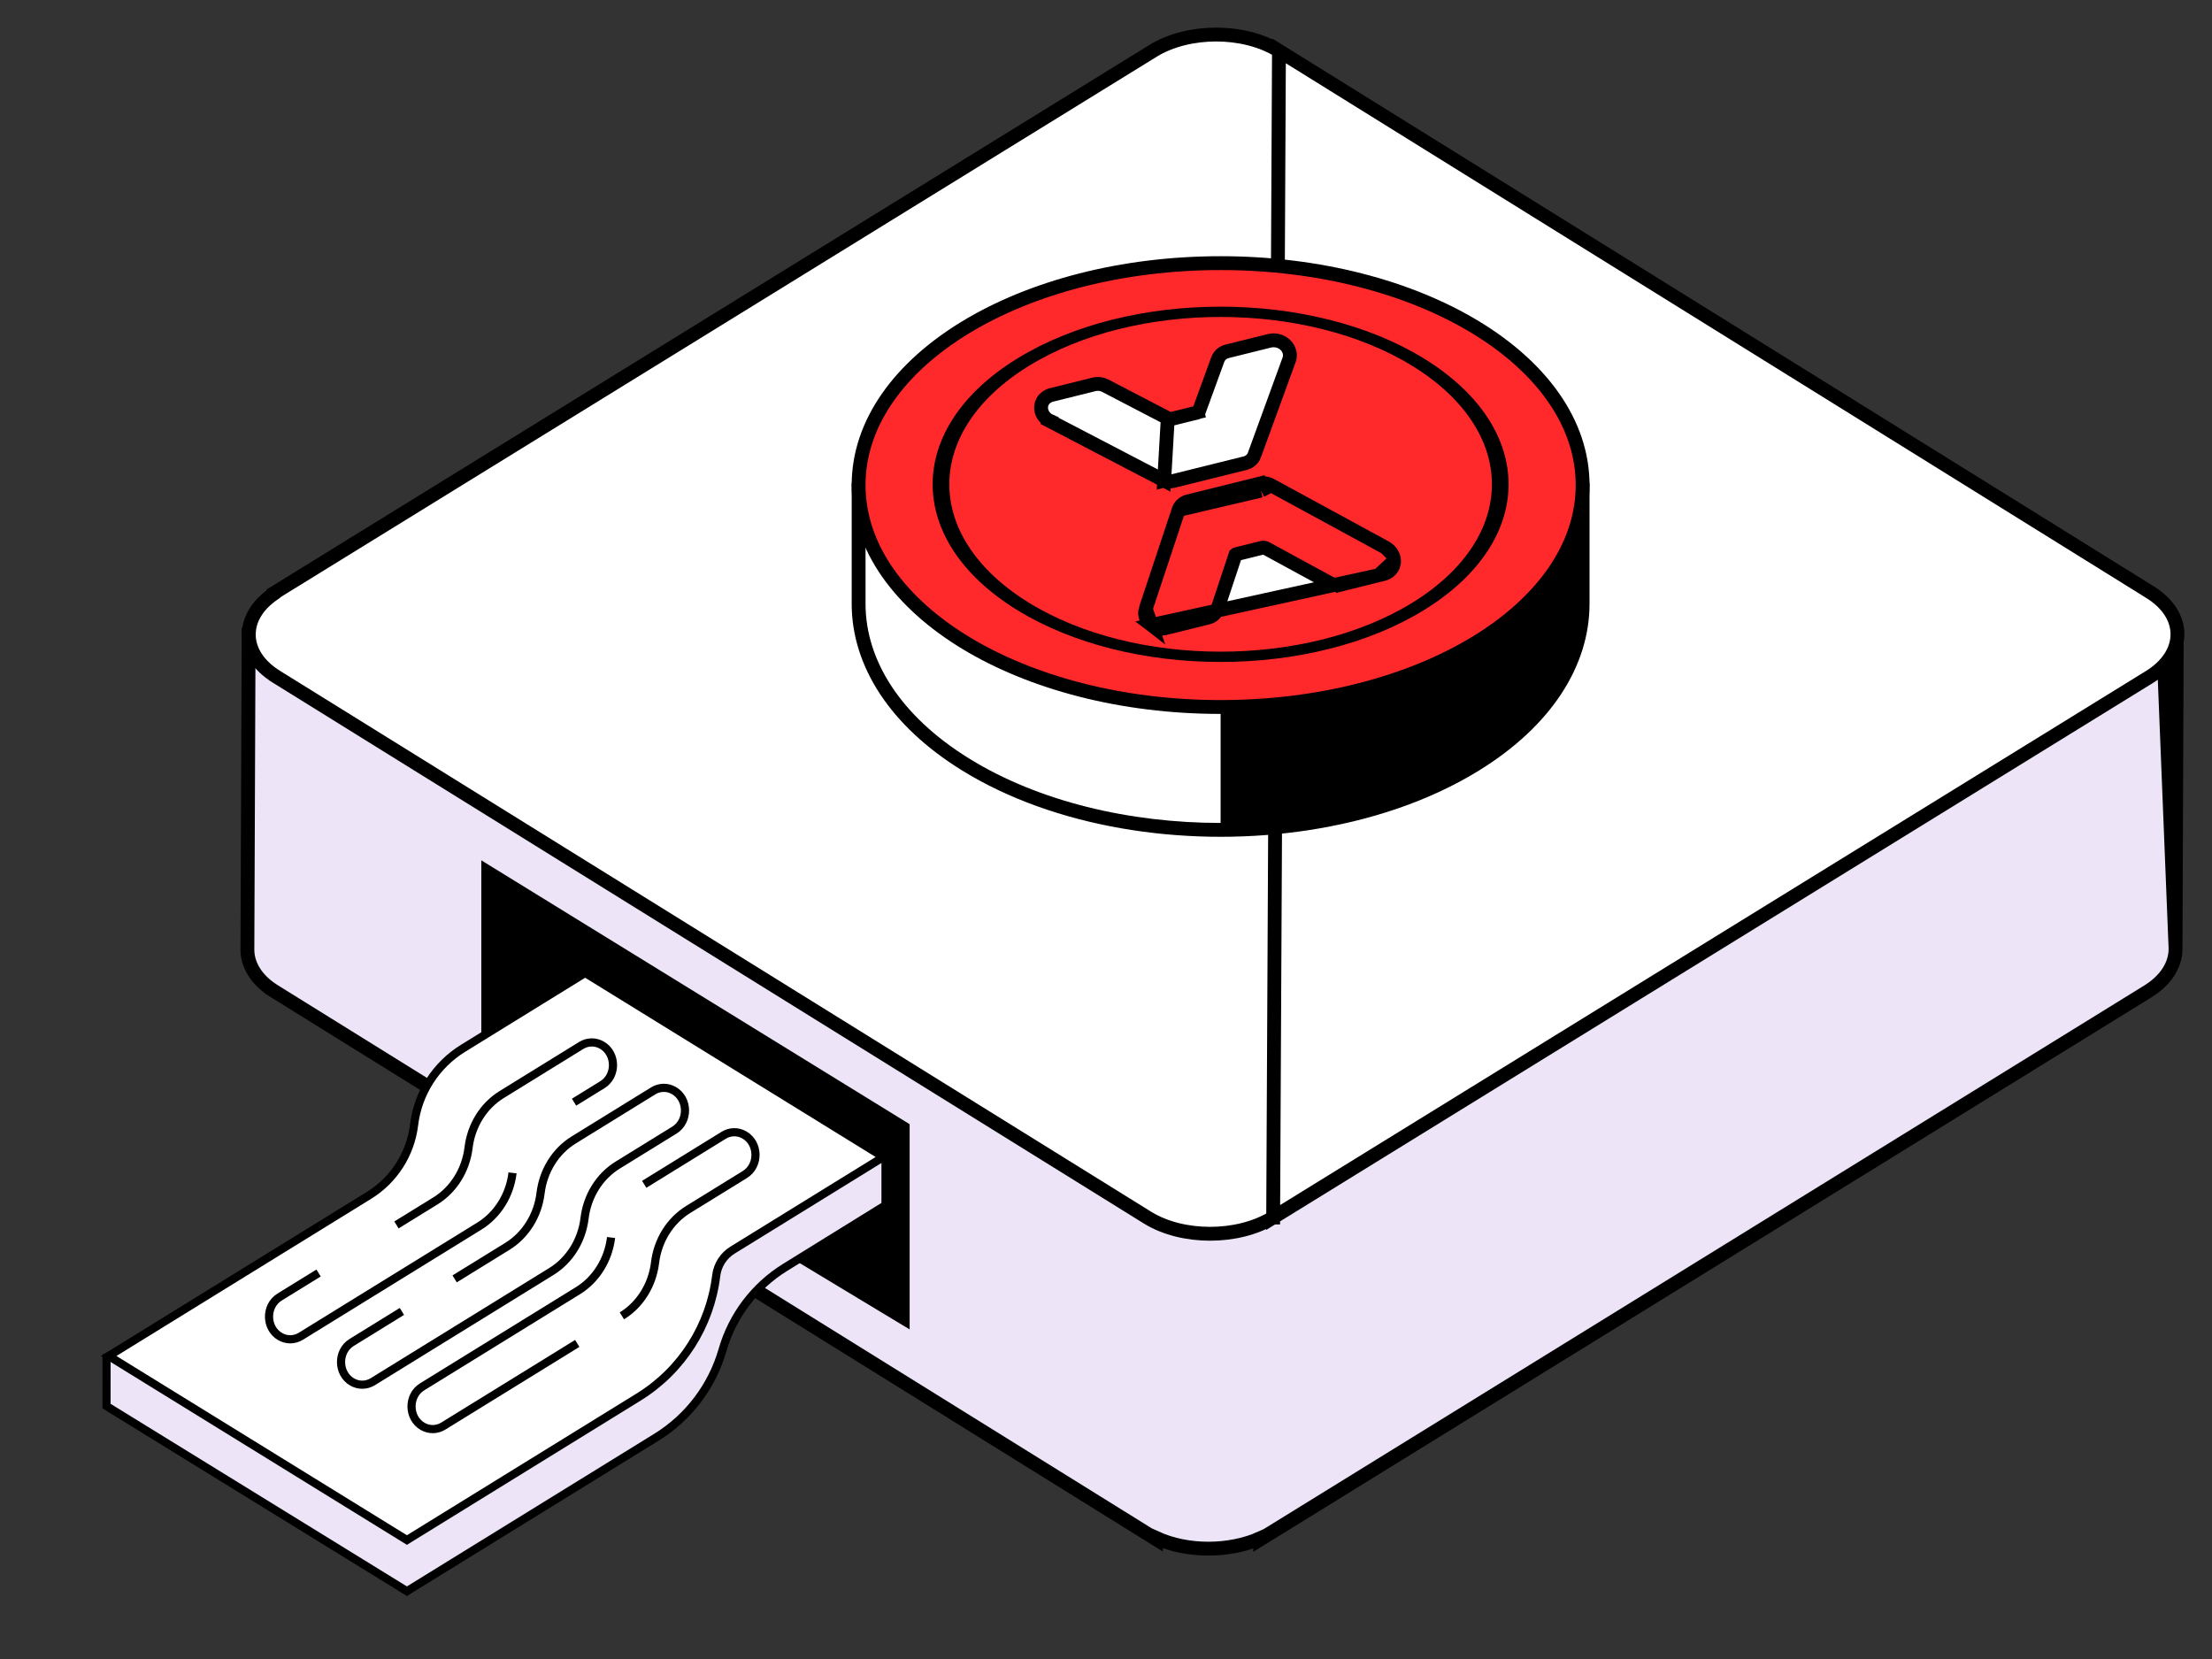 <svg width="160" height="120" viewBox="0 0 160 120" fill="none" xmlns="http://www.w3.org/2000/svg">
<rect x="0" y="0" width="160" height="120" fill="#333333" stroke="none"/>
<g id="project">
<g id="Group 2035876088">
<g id="Group 2035875610">
<path id="Union" d="M156.45 45.907C156.43 46.63 155.965 47.456 154.896 48.113L154.895 48.114L92.312 86.748L92.313 86.741L91.533 87.227C90.45 87.901 88.993 88.253 87.509 88.253C86.025 88.253 84.568 87.901 83.485 87.227L82.731 86.757L82.731 86.779L20.516 48.116C20.515 48.116 20.515 48.115 20.514 48.115C19.441 47.438 18.986 46.618 18.986 45.92L17.984 45.918L17.984 45.92L17.895 68.682V68.684C17.895 69.79 18.539 70.823 19.657 71.577L19.657 71.581L19.771 71.652C19.813 71.678 19.855 71.705 19.898 71.731C19.898 71.731 19.899 71.732 19.9 71.732L82.866 110.862L83.62 111.33L83.621 111.245C84.754 111.763 86.078 112.016 87.388 112.018C88.696 112.021 90.023 111.774 91.166 111.265L91.165 111.342L91.942 110.862L155.331 71.73C156.624 70.935 157.362 69.837 157.363 68.622L156.45 45.907ZM156.45 45.907C156.45 45.906 156.45 45.905 156.45 45.905L156.45 45.904C156.45 45.889 156.451 45.872 156.451 45.856L156.451 45.85L157.452 45.856C157.452 45.879 157.452 45.902 157.451 45.925C157.451 45.927 157.451 45.929 157.451 45.931C157.451 45.931 157.451 45.931 157.451 45.931L157.363 68.62L156.45 45.907Z" fill="#EDE4F7" stroke="black" stroke-width="1.002"/>
<g id="Group 2035875600">
<g id="Group 2035875600_2">
<path id="Ellipse 6" d="M70.059 39.556L70.076 39.544L70.092 39.532C70.875 38.926 72.103 38.869 73.64 39.824C75.068 40.711 76.392 42.258 77.362 44.065C78.33 45.87 78.917 47.885 78.917 49.677C78.917 51.524 78.301 52.656 77.478 53.129L77.462 53.139L77.445 53.15L75.145 54.725L67.655 41.124L70.059 39.556Z" fill="#D9D9D9" stroke="black" stroke-width="1.002"/>
<path id="Ellipse 4" d="M76.093 51.631C76.093 53.439 75.5 54.566 74.698 55.061C73.909 55.548 72.729 55.536 71.283 54.644C69.839 53.752 68.499 52.199 67.52 50.385C66.541 48.573 65.948 46.55 65.948 44.752C65.948 42.944 66.54 41.817 67.342 41.322C68.131 40.835 69.311 40.847 70.757 41.739C72.202 42.63 73.541 44.184 74.52 45.997C75.499 47.809 76.093 49.833 76.093 51.631Z" fill="#BDBDBD" stroke="black" stroke-width="1.002"/>
<g id="Group 61">
<path id="Ellipse 10" d="M74.073 50.175C74.073 52.265 72.705 53.072 71.061 52.058C69.418 51.044 68.05 48.548 68.05 46.459C68.05 44.369 69.418 43.561 71.061 44.575C72.705 45.589 74.073 48.085 74.073 50.175Z" fill="#D9D9D9" stroke="black" stroke-width="1.002"/>
<path id="Vector 6" d="M69.688 47.469L72.437 49.166" stroke="black" stroke-width="1.002"/>
</g>
</g>
<g id="Group 2035875601">
<path id="Ellipse 7" d="M85.584 49.284L85.601 49.273L85.617 49.261C86.4 48.654 87.629 48.597 89.165 49.552C90.593 50.44 91.918 51.987 92.887 53.793C93.855 55.598 94.442 57.614 94.442 59.406C94.442 61.253 93.827 62.384 93.004 62.858L92.987 62.868L92.971 62.879L90.67 64.454L83.181 50.853L85.584 49.284Z" fill="#D9D9D9" stroke="black" stroke-width="1.002"/>
<path id="Ellipse 8" d="M91.618 61.36C91.618 63.168 91.025 64.296 90.223 64.791C89.434 65.278 88.254 65.266 86.808 64.373C85.364 63.482 84.025 61.928 83.045 60.115C82.066 58.303 81.473 56.28 81.473 54.481C81.473 52.673 82.065 51.546 82.868 51.051C83.656 50.564 84.837 50.576 86.282 51.468C87.727 52.36 89.066 53.913 90.046 55.727C91.024 57.539 91.618 59.562 91.618 61.36Z" fill="#BDBDBD" stroke="black" stroke-width="1.002"/>
<g id="Group 62">
<path id="Ellipse 10_2" d="M89.555 59.954C89.555 62.044 88.187 62.852 86.544 61.838C84.9 60.823 83.533 58.328 83.533 56.238C83.533 54.148 84.9 53.34 86.544 54.355C88.187 55.369 89.555 57.864 89.555 59.954Z" fill="#D9D9D9" stroke="black" stroke-width="1.002"/>
<path id="Vector 6_2" d="M85.17 57.247L87.92 58.944" stroke="black" stroke-width="1.002"/>
</g>
</g>
<g id="Group 2035875602">
<path id="Ellipse 9" d="M101.111 58.442L101.128 58.431L101.144 58.419C101.927 57.812 103.156 57.756 104.692 58.711C106.12 59.598 107.445 61.145 108.414 62.952C109.382 64.757 109.969 66.772 109.969 68.564C109.969 70.411 109.354 71.543 108.531 72.016L108.514 72.026L108.498 72.037L106.197 73.612L98.708 60.011L101.111 58.442Z" fill="#D9D9D9" stroke="black" stroke-width="1.002"/>
<path id="Ellipse 10_3" d="M107.145 70.517C107.145 72.326 106.553 73.453 105.751 73.948C104.962 74.435 103.782 74.423 102.336 73.531C100.891 72.639 99.552 71.085 98.572 69.272C97.594 67.46 97 65.437 97 63.639C97 61.831 97.593 60.703 98.395 60.208C99.184 59.721 100.364 59.733 101.81 60.626C103.254 61.517 104.593 63.071 105.573 64.884C106.552 66.696 107.145 68.719 107.145 70.517Z" fill="#BDBDBD" stroke="black" stroke-width="1.002"/>
<g id="Group 63">
<path id="Ellipse 10_4" d="M104.896 69.017C104.896 71.107 103.528 71.914 101.885 70.9C100.241 69.886 98.874 67.39 98.874 65.3C98.874 63.211 100.241 62.403 101.885 63.417C103.528 64.431 104.896 66.927 104.896 69.017Z" fill="#D9D9D9" stroke="black" stroke-width="1.002"/>
<path id="Vector 6_3" d="M100.508 66.31L103.258 68.007" stroke="black" stroke-width="1.002"/>
</g>
</g>
</g>
<path id="Vector" d="M92.091 88.065L92.09 88.065C90.799 88.859 89.149 89.242 87.528 89.242C85.907 89.242 84.263 88.859 82.986 88.064L20.016 48.965C20.016 48.964 20.015 48.964 20.015 48.964C18.723 48.169 17.991 47.07 17.996 45.884C18 44.776 18.647 43.743 19.778 42.964V42.923L20.015 42.777L83.406 3.676L83.406 3.675C84.698 2.882 86.347 2.499 87.969 2.499C89.59 2.499 91.233 2.882 92.511 3.677L92.091 88.065ZM92.091 88.065L155.481 48.964L155.483 48.963C156.759 48.169 157.496 47.072 157.501 45.888C157.506 44.703 156.774 43.603 155.481 42.809C155.481 42.808 155.48 42.808 155.48 42.808L92.511 3.677L92.091 88.065Z" fill="white" stroke="black" stroke-width="1.002"/>
<g id="Group 2035875667">
<path id="Rectangle 28" d="M65.501 95.637L65.501 81.48L35.109 62.757L35.109 77.31L65.501 95.637Z" fill="black" stroke="black" stroke-width="0.59"/>
<g id="Group 127">
<path id="Union_2" d="M42.446 74.155L42.304 74.091L42.171 74.173L33.251 79.677C31.442 80.794 30.24 82.674 29.986 84.784C29.717 87.012 28.301 88.936 26.253 89.854L7.881 98.089L7.707 98.168L7.707 98.358L7.705 101.541L7.705 101.706L7.845 101.793L29.279 115.001L29.434 115.096L29.589 115L47.471 103.965C49.799 102.529 51.507 100.276 52.263 97.647C52.976 95.165 54.588 93.036 56.784 91.676L63.913 87.262L64.053 87.176V87.012V84.007V83.816L63.879 83.738L42.446 74.155Z" fill="#EDE4F7" stroke="black" stroke-width="0.59"/>
<path id="Union_3" d="M63.492 83.94L63.899 83.689L63.492 83.438L42.481 70.472L42.326 70.376L42.171 70.472L33.49 75.829C31.53 77.038 30.228 79.075 29.952 81.362C29.698 83.47 28.498 85.347 26.691 86.463L8.268 97.831L7.862 98.082L8.268 98.333L29.279 111.299L29.434 111.395L29.589 111.299L46.187 101.056C49.3 99.136 51.368 95.901 51.805 92.27C51.898 91.507 52.332 90.826 52.987 90.423L63.492 83.94Z" fill="white" stroke="black" stroke-width="0.59"/>
<path id="Union_4" d="M37.073 84.838C36.878 86.45 35.992 87.873 34.675 88.685L21.759 96.656C21.299 96.939 20.736 96.949 20.269 96.681C19.209 96.075 19.185 94.461 20.226 93.818L23.043 92.08M41.522 79.724L43.573 78.459C44.614 77.816 44.59 76.202 43.53 75.595C43.063 75.328 42.499 75.338 42.04 75.621L36.29 79.17C34.973 79.982 34.086 81.405 33.892 83.017C33.697 84.629 32.81 86.052 31.494 86.865L28.677 88.603" stroke="black" stroke-width="0.59"/>
<path id="Union_5" d="M32.885 92.505L36.703 90.149C38.02 89.336 38.906 87.913 39.101 86.301C39.295 84.689 40.182 83.266 41.499 82.454L47.249 78.905C47.708 78.622 48.272 78.612 48.739 78.879C49.799 79.486 49.823 81.1 48.782 81.743L44.68 84.274C43.363 85.087 42.476 86.51 42.282 88.122C42.087 89.734 41.201 91.157 39.884 91.969L26.968 99.94C26.509 100.223 25.945 100.233 25.478 99.966C24.418 99.359 24.394 97.745 25.435 97.103L29.071 94.859" stroke="black" stroke-width="0.59"/>
<path id="Union_6" d="M46.598 85.665L52.348 82.116C52.807 81.833 53.371 81.823 53.838 82.091C54.898 82.697 54.922 84.311 53.881 84.954L49.779 87.485C48.462 88.298 47.575 89.721 47.381 91.333C47.186 92.945 46.3 94.368 44.983 95.18M44.2 89.512C44.005 91.124 43.119 92.547 41.802 93.36L30.534 100.313C29.493 100.956 29.517 102.57 30.577 103.177C31.044 103.444 31.608 103.434 32.067 103.151L38.525 99.166L41.754 97.173" stroke="black" stroke-width="0.59"/>
</g>
</g>
</g>
<g id="Group 2035875617">
<path id="Union_7" d="M62.106 43.679V43.679C62.107 47.96 64.754 52.156 69.866 55.31C76.411 59.349 85.517 60.782 93.868 59.655C94.072 59.628 94.276 59.599 94.479 59.568C98.946 58.895 103.198 57.48 106.714 55.31C111.827 52.155 114.475 47.958 114.474 43.676C114.474 43.676 114.474 43.676 114.474 43.676V35.039V35.039C114.474 34.762 114.25 34.538 113.973 34.538C113.697 34.538 113.472 34.762 113.472 35.039C113.472 35.039 113.472 35.039 113.472 35.039C113.472 36.079 113.298 37.122 112.948 38.151C111.662 35.899 109.575 33.81 106.713 32.044C101.602 28.89 94.933 27.327 88.29 27.327C81.647 27.327 74.978 28.89 69.866 32.044C67.005 33.81 64.918 35.898 63.632 38.15C63.282 37.122 63.108 36.079 63.108 35.039C63.108 35.039 63.108 35.039 63.108 35.039C63.108 34.762 62.884 34.538 62.607 34.538C62.331 34.538 62.106 34.762 62.106 35.039V35.039V43.679Z" fill="black" stroke="black" stroke-width="1.002" stroke-linejoin="round"/>
<path id="Intersect" d="M88.29 27.828V59.526C81.717 59.526 75.144 57.979 70.129 54.884C65.115 51.79 62.608 47.734 62.607 43.679V35.039C62.608 36.493 62.93 37.947 63.575 39.357C64.728 36.835 66.913 34.455 70.13 32.47C75.144 29.375 81.717 27.828 88.29 27.828Z" fill="white"/>
<path id="Ellipse 7053" d="M88.29 51.139C95.459 51.139 101.972 49.38 106.711 46.511C111.44 43.648 114.475 39.623 114.475 35.086C114.475 30.549 111.44 26.524 106.711 23.661C101.972 20.792 95.459 19.033 88.29 19.033C81.122 19.033 74.609 20.792 69.87 23.661C65.141 26.524 62.106 30.549 62.106 35.086C62.106 39.623 65.141 43.648 69.87 46.511C74.609 49.38 81.122 51.139 88.29 51.139Z" fill="#FF292C" stroke="black" stroke-width="1.002"/>
<circle id="Ellipse 7052" cx="16.305" cy="16.305" r="16.806" transform="matrix(0.851 0.525 -0.851 0.525 88.29 17.911)" fill="#FF292C" stroke="black" stroke-width="1.002"/>
<path id="Union_8" d="M84.208 34.761L84.231 34.755C84.443 34.827 84.674 34.842 84.892 34.787L90.056 33.505C90.336 33.436 90.615 33.243 90.737 32.909L90.737 32.908L93.246 26.023C93.246 26.023 93.246 26.023 93.246 26.023C93.345 25.751 93.307 25.473 93.193 25.248C93.125 25.113 93.03 24.999 92.923 24.906L92.92 24.904L92.92 24.904C92.617 24.645 92.193 24.56 91.822 24.652L88.765 25.411C88.485 25.48 88.206 25.673 88.084 26.007L88.084 26.007L86.701 29.802C86.701 29.802 86.701 29.802 86.701 29.802C86.692 29.808 86.671 29.823 86.631 29.832L86.733 30.3L86.631 29.832L84.768 30.295C84.683 30.316 84.57 30.305 84.469 30.252L84.208 34.761ZM84.208 34.761L84.054 34.681L75.913 30.44L76.125 29.975L75.913 30.44L75.913 30.44C75.577 30.265 75.258 29.879 75.309 29.389C75.358 28.915 75.727 28.648 76.062 28.565L79.132 27.803C79.413 27.733 79.714 27.776 79.969 27.91L79.969 27.91L84.468 30.252L84.208 34.761ZM100.834 40.571L100.834 40.569L100.834 40.569C100.831 40.406 100.789 40.252 100.72 40.116L100.834 40.571ZM100.834 40.571C100.844 41.106 100.446 41.428 100.071 41.521L99.711 41.611M100.834 40.571L99.711 41.611M99.711 41.611L99.71 41.609M99.711 41.611L99.71 41.609M99.71 41.609L97.013 42.279L96.903 41.775L97.013 42.279C96.726 42.35 96.421 42.299 96.163 42.159L96.163 42.159L91.592 39.671L91.591 39.671C91.486 39.613 91.373 39.602 91.295 39.622L89.432 40.084C89.396 40.093 89.378 40.106 89.372 40.111L88.063 44.051L88.063 44.051C87.948 44.395 87.669 44.599 87.381 44.67L84.31 45.432C83.96 45.52 83.571 45.438 83.277 45.212L99.71 41.609ZM82.875 44.035L82.875 44.035C82.715 44.517 82.963 44.971 83.276 45.212L82.875 44.035ZM82.875 44.035L85.25 36.886L85.25 36.886M82.875 44.035L85.25 36.886M85.25 36.886C85.365 36.542 85.644 36.339 85.932 36.267L91.096 34.985L91.206 35.489M85.25 36.886L91.206 35.489M91.206 35.489L91.096 34.985C91.383 34.914 91.688 34.964 91.945 35.104L91.945 35.104M91.206 35.489L91.945 35.104M91.945 35.104L100.22 39.609L100.22 39.609M91.945 35.104L100.22 39.609M100.22 39.609L100.222 39.61M100.22 39.609L100.222 39.61M100.222 39.61C100.426 39.723 100.607 39.894 100.72 40.116L100.222 39.61Z" fill="white" stroke="black" stroke-width="1.002"/>
</g>
</g>
</g>
</svg>
